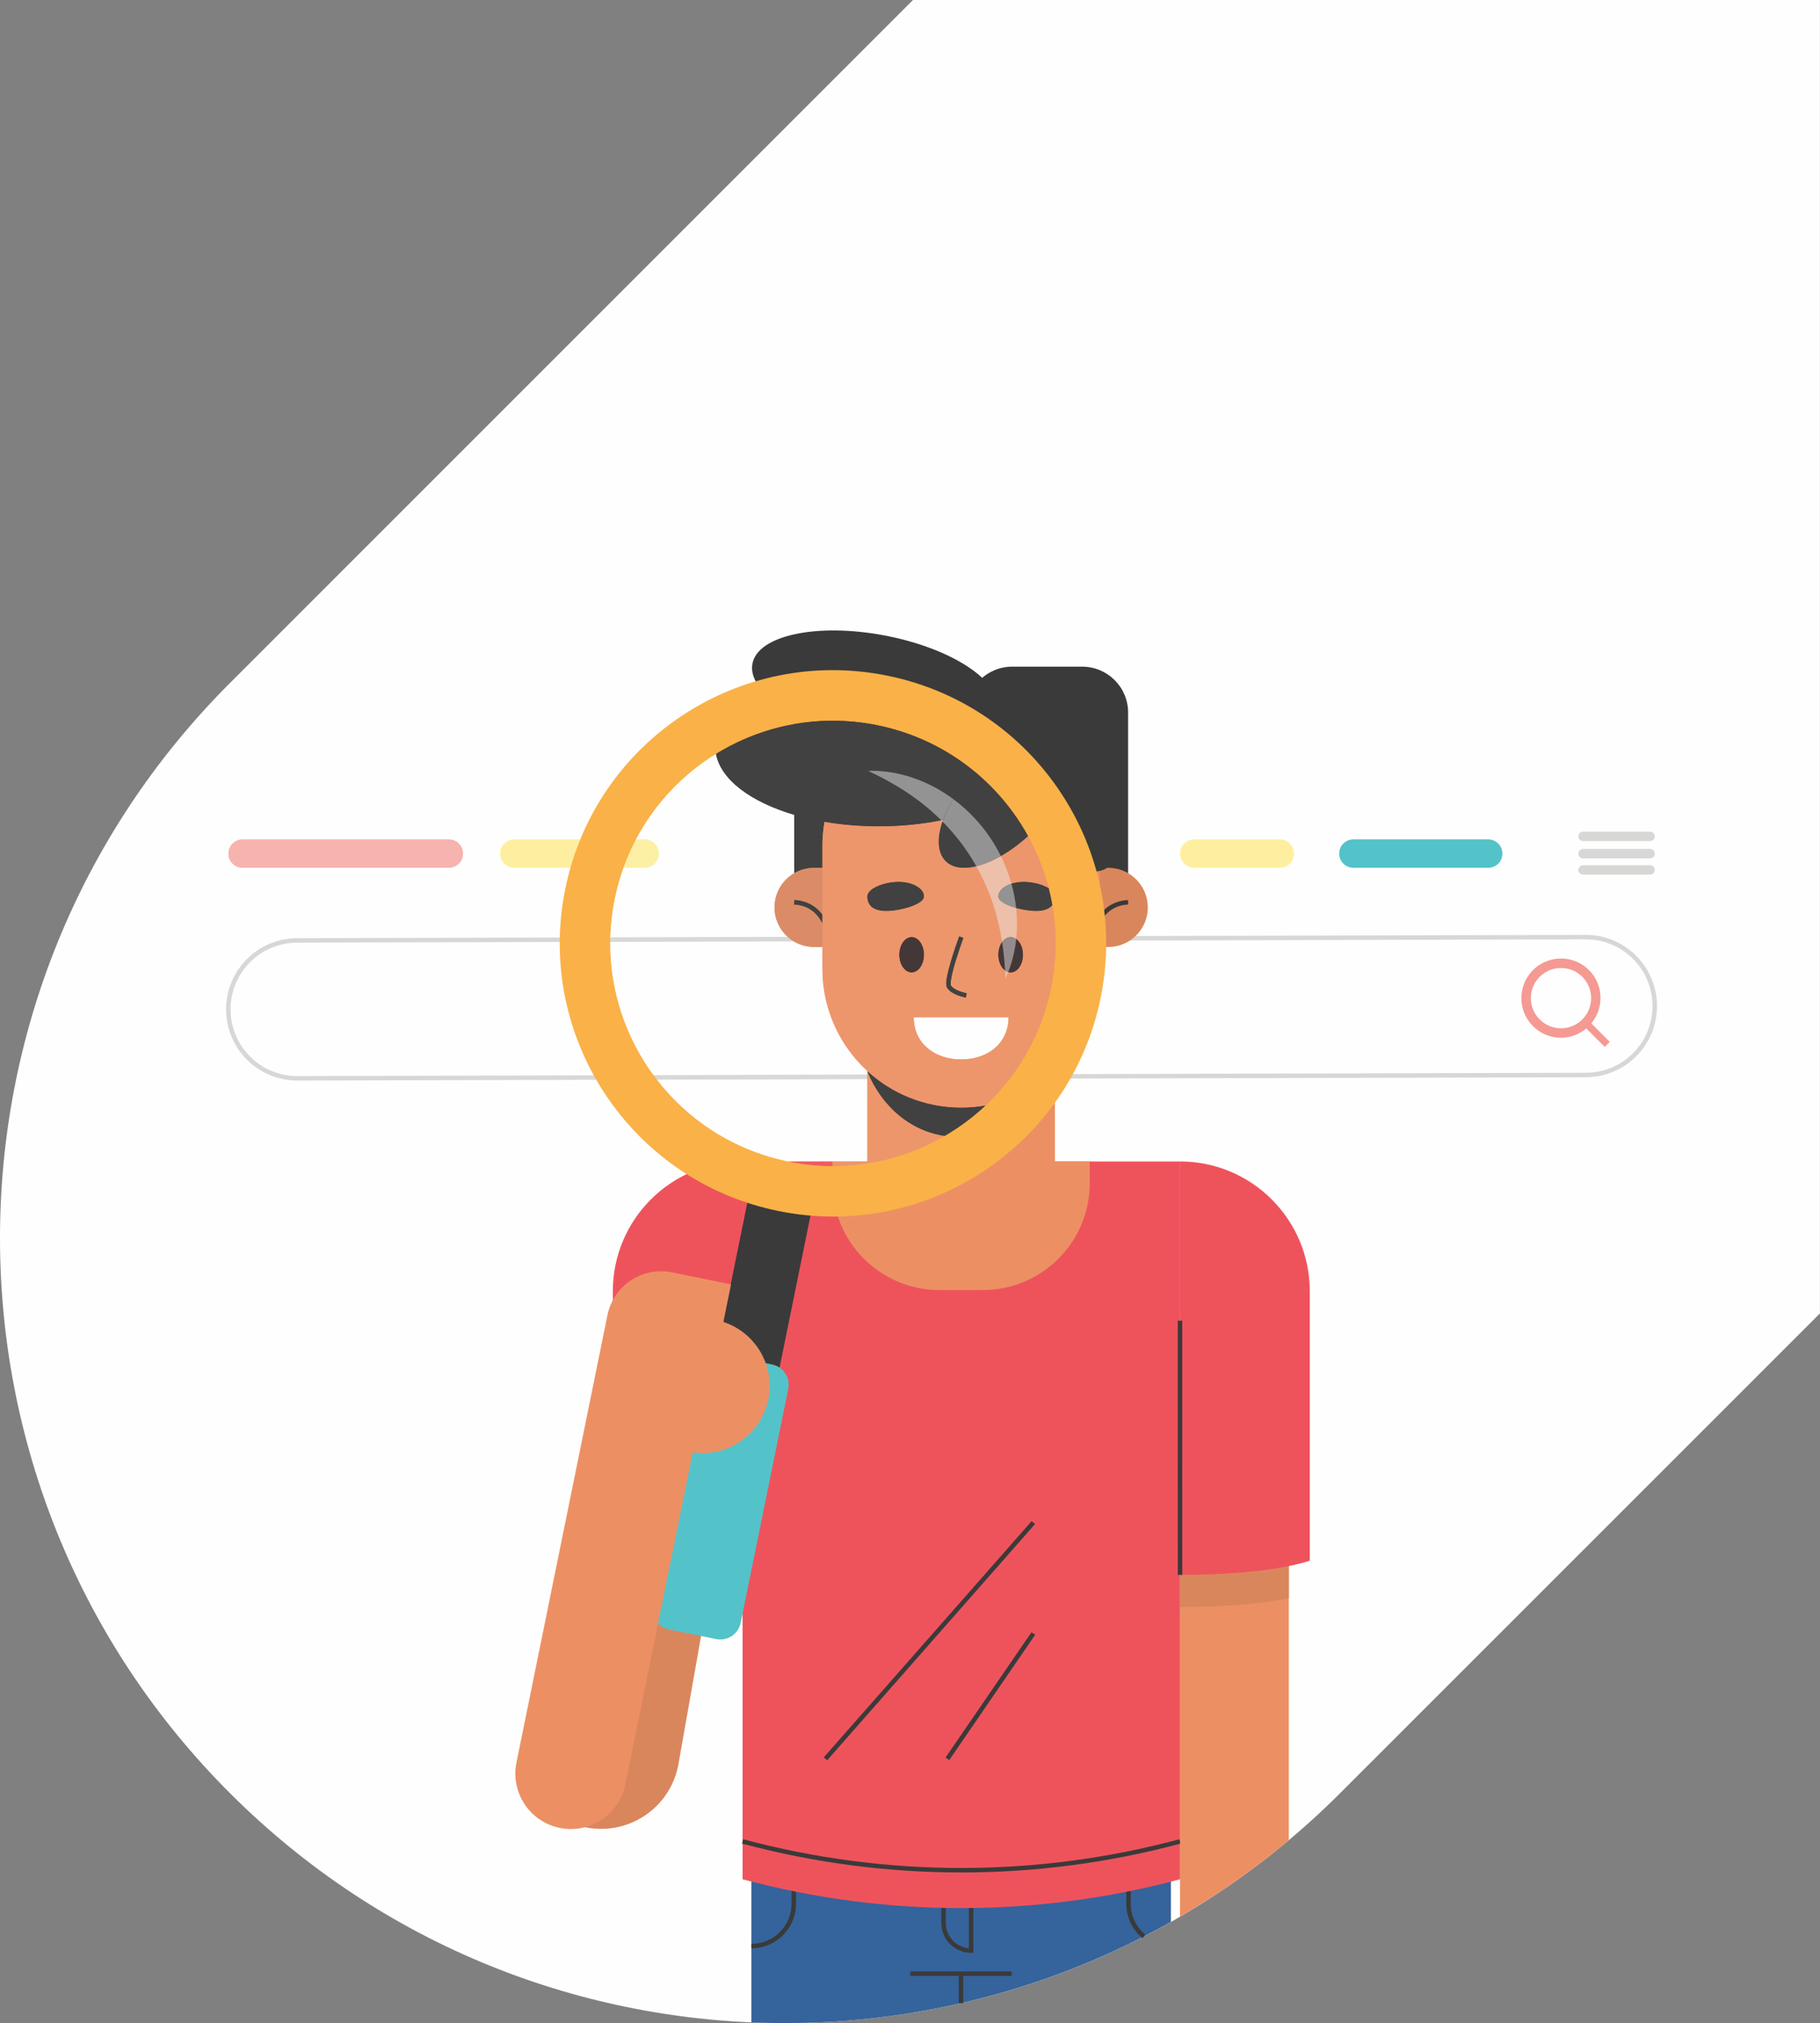<?xml version="1.0" encoding="UTF-8" standalone="no"?><!-- Generator: Gravit.io --><svg xmlns="http://www.w3.org/2000/svg" xmlns:xlink="http://www.w3.org/1999/xlink" style="isolation:isolate" viewBox="0 0 407.1 452.6" width="407.1pt" height="452.6pt"><rect x="0" y="0" width="407.1" height="452.6" fill="#808080" stroke="none"/><defs><clipPath id="_clipPath_CD3r99pkDbDTyxtXAE2d9AOnfskE0QKf"><rect width="407.1" height="452.6"/></clipPath></defs><g clip-path="url(#_clipPath_CD3r99pkDbDTyxtXAE2d9AOnfskE0QKf)"><g><path d=" M 407.085 0 L 407.085 293.8 L 299.765 401.12 C 231.195 469.7 120.015 469.7 51.435 401.12 C -17.145 332.54 -17.145 221.36 51.435 152.79 L 204.215 0 L 407.085 0 Z " fill="rgb(254,254,254)"/><path d=" M 100.406 194.121 L 54.25 194.121 C 52.495 194.121 51.071 192.698 51.071 190.943 C 51.071 189.187 52.495 187.764 54.25 187.764 L 100.406 187.764 C 102.162 187.764 103.585 189.187 103.585 190.943 C 103.585 192.698 102.162 194.121 100.406 194.121 Z " fill="rgb(247,179,174)"/><path d=" M 286.283 194.121 L 267.127 194.121 C 265.371 194.121 263.948 192.698 263.948 190.943 C 263.948 189.187 265.371 187.764 267.127 187.764 L 286.283 187.764 C 288.038 187.764 289.462 189.187 289.462 190.943 C 289.462 192.698 288.038 194.121 286.283 194.121 Z " fill="rgb(254,239,160)"/><path d=" M 332.882 194.121 L 302.726 194.121 C 300.97 194.121 299.547 192.698 299.547 190.943 C 299.547 189.187 300.97 187.764 302.726 187.764 L 332.882 187.764 C 334.637 187.764 336.061 189.187 336.061 190.943 C 336.061 192.698 334.637 194.121 332.882 194.121 Z " fill="rgb(83,195,201)"/><path d=" M 354.717 240.472 L 354.715 239.972 L 66.493 240.711 C 62.372 240.711 58.644 239.041 55.942 236.34 C 53.241 233.638 51.572 229.91 51.571 225.788 C 51.572 221.666 53.241 217.938 55.942 215.236 C 58.644 212.535 62.372 210.865 66.494 210.865 L 354.718 210.126 C 358.839 210.127 362.567 211.796 365.269 214.497 C 367.97 217.199 369.639 220.927 369.64 225.049 C 369.639 229.171 367.97 232.899 365.269 235.601 C 362.567 238.302 358.839 239.971 354.717 239.972 L 354.717 240.472 L 354.717 240.972 C 363.511 240.971 370.639 233.843 370.64 225.049 C 370.639 216.255 363.511 209.127 354.717 209.126 L 66.493 209.865 C 57.7 209.866 50.572 216.994 50.571 225.788 C 50.572 234.582 57.7 241.711 66.494 241.711 L 354.718 240.972 L 354.717 240.472 Z " fill="rgb(215,215,214)"/><path d=" M 344.398 228.045 C 341.768 225.416 341.768 221.136 344.398 218.507 C 345.713 217.193 347.439 216.536 349.167 216.536 C 350.894 216.536 352.62 217.193 353.936 218.507 C 356.565 221.136 356.565 225.416 353.936 228.045 C 352.661 229.319 350.968 230.02 349.166 230.02 C 347.365 230.02 345.671 229.319 344.398 228.045 Z  M 360.082 233.063 L 355.942 228.921 C 358.839 225.442 358.696 220.271 355.435 217.009 C 351.977 213.551 346.355 213.554 342.898 217.009 C 339.443 220.465 339.443 226.087 342.898 229.543 C 344.573 231.218 346.799 232.14 349.166 232.14 C 351.263 232.14 353.225 231.381 354.814 230.053 L 358.951 234.192 L 360.082 233.063 Z " fill="rgb(245,153,147)"/><path d=" M 261.911 416.38 L 261.911 429.91 C 232.961 446.27 200.361 453.77 168.071 452.4 L 168.071 416.38 L 261.911 416.38 Z " fill="rgb(53,99,156)"/><path d=" M 214.458 441.5 L 214.458 448.093 L 215.458 448.093 L 215.458 441.5" fill="rgb(58,58,58)"/><path d=" M 203.624 442 L 226.291 442 L 226.291 441 L 203.624 441" fill="rgb(58,58,58)"/><path d=" M 210.552 416.38 L 210.552 430.162 C 210.552 433.847 213.538 436.833 217.223 436.833 L 217.723 436.833 L 217.723 416.38 L 216.723 416.38 L 216.723 436.333 L 217.223 436.333 L 217.223 435.833 C 215.655 435.833 214.24 435.199 213.213 434.172 C 212.186 433.144 211.552 431.73 211.552 430.162 L 211.552 416.38 L 210.552 416.38 Z " fill="rgb(58,58,58)"/><path d=" M 177.052 416.38 L 177.052 425.854 C 177.051 428.335 176.047 430.576 174.421 432.203 C 172.794 433.829 170.552 434.833 168.071 434.833 L 168.071 435.833 C 173.583 435.833 178.051 431.365 178.052 425.854 L 178.052 416.38 L 177.052 416.38 Z " fill="rgb(58,58,58)"/><path d=" M 251.932 416.38 L 251.932 425.854 C 251.931 428.95 253.343 431.72 255.557 433.549 L 256.195 432.779 C 254.2 431.129 252.932 428.642 252.932 425.854 L 252.932 416.38 L 251.932 416.38 Z " fill="rgb(58,58,58)"/><path d=" M 144.193 194.121 L 115.037 194.121 C 113.281 194.121 111.858 192.698 111.858 190.943 C 111.858 189.187 113.281 187.764 115.037 187.764 L 144.193 187.764 C 145.948 187.764 147.372 189.187 147.372 190.943 C 147.372 192.698 145.948 194.121 144.193 194.121 Z " fill="rgb(254,239,160)"/><path d=" M 263.948 420.38 C 231.899 428.975 198.152 428.975 166.104 420.38 L 166.104 259.812 L 263.948 259.812 L 263.948 420.38 Z " fill="rgb(238,83,92)"/><path d=" M 263.819 411.428 C 247.837 415.715 231.431 417.858 215.026 417.858 C 198.621 417.858 182.215 415.715 166.234 411.428 L 165.975 412.394 C 182.041 416.703 198.534 418.858 215.026 418.858 C 231.518 418.858 248.011 416.703 264.078 412.394 L 263.819 411.428 Z " fill="rgb(58,58,58)"/><path d=" M 185.019 393.769 L 231.513 340.93 L 230.762 340.269 L 184.268 393.108" fill="rgb(58,58,58)"/><path d=" M 212.325 393.721 L 231.55 365.684 L 230.725 365.119 L 211.5 393.156" fill="rgb(58,58,58)"/><path d=" M 219.818 288.58 L 210.165 288.58 C 196.941 288.58 186.223 277.86 186.223 264.638 L 186.223 259.812 L 243.76 259.812 L 243.76 264.638 C 243.76 277.86 233.041 288.58 219.818 288.58 Z " fill="rgb(236,144,100)"/><path d=" M 199.188 208.116 L 177.648 208.116 L 177.648 174.119 L 199.188 174.119 L 199.188 208.116 Z " fill="rgb(58,58,58)"/><path d=" M 252.335 208.116 L 216.136 208.116 L 216.136 159.396 C 216.136 153.727 220.732 149.13 226.403 149.13 L 242.067 149.13 C 247.738 149.13 252.335 153.727 252.335 159.396 L 252.335 208.116 Z " fill="rgb(58,58,58)"/><path d=" M 214.991 282.1 C 203.403 282.1 194.01 272.706 194.01 261.117 L 194.01 234.517 C 194.01 222.929 203.403 213.535 214.991 213.535 C 226.579 213.535 235.974 222.929 235.974 234.517 L 235.974 261.117 C 235.974 272.706 226.579 282.1 214.991 282.1 Z " fill="rgb(236,144,100)"/><path d=" M 194.01 239.59 C 194.01 239.59 199.043 254.385 214.991 254.385 L 214.991 254.21 L 215.061 254.385 C 231.01 254.385 236.043 239.59 236.043 239.59 L 194.01 239.59 Z " fill="rgb(58,58,58)"/><path d=" M 185.804 211.84 L 182.096 211.84 C 177.202 211.84 173.236 207.874 173.236 202.98 C 173.236 198.088 177.202 194.121 182.096 194.121 L 185.804 194.121 C 190.696 194.121 194.663 198.088 194.663 202.98 C 194.663 207.874 190.696 211.84 185.804 211.84 Z " fill="rgb(218,134,93)"/><path d=" M 247.888 211.84 L 244.179 211.84 C 239.286 211.84 235.319 207.874 235.319 202.98 C 235.319 198.088 239.286 194.121 244.179 194.121 L 247.888 194.121 C 252.78 194.121 256.747 198.088 256.747 202.98 C 256.747 207.873 252.78 211.84 247.888 211.84 Z " fill="rgb(218,134,93)"/><path d=" M 223.011 158.806 C 221.812 165.153 208.592 167.984 193.484 165.128 C 178.378 162.273 167.103 154.813 168.303 148.466 C 169.502 142.119 182.722 139.288 197.829 142.142 C 212.937 144.998 224.211 152.458 223.011 158.806 Z " fill="rgb(58,58,58)"/><path d=" M 245.417 208.271 L 245.427 208.22 C 245.489 207.932 245.846 206.508 246.872 205.152 C 247.905 203.795 249.558 202.495 252.363 202.329 L 252.307 201.331 C 248.988 201.513 246.97 203.222 245.853 204.856 C 244.727 206.491 244.442 208.049 244.433 208.09 L 245.417 208.271 Z " fill="rgb(58,58,58)"/><path d=" M 185.549 208.09 C 185.54 208.049 185.255 206.491 184.13 204.856 C 183.013 203.222 180.995 201.513 177.677 201.331 L 177.62 202.329 C 180.61 202.506 182.296 203.973 183.307 205.424 C 183.807 206.149 184.125 206.87 184.316 207.406 C 184.411 207.674 184.475 207.895 184.514 208.047 L 184.555 208.22 L 184.566 208.271 L 185.549 208.09 Z " fill="rgb(58,58,58)"/><path d=" M 214.991 247.757 C 197.848 247.757 183.95 233.86 183.95 216.716 L 183.95 189.245 C 183.95 172.102 197.848 158.204 214.991 158.204 C 232.136 158.204 246.033 172.102 246.033 189.245 L 246.033 216.716 C 246.033 233.86 232.136 247.757 214.991 247.757 Z " fill="rgb(236,144,100)"/><path d=" M 214.557 209.453 C 214.556 209.458 213.834 211.413 213.111 213.699 C 212.749 214.843 212.386 216.069 212.112 217.182 C 211.839 218.298 211.651 219.285 211.648 220.02 C 211.653 220.354 211.676 220.641 211.832 220.927 C 212.095 221.384 212.5 221.725 212.941 222.006 C 214.263 222.835 216.012 223.162 216.04 223.172 L 216.232 222.191 L 216.112 222.165 C 215.83 222.103 215.093 221.92 214.365 221.615 C 213.634 221.317 212.933 220.865 212.7 220.431 C 212.693 220.431 212.644 220.269 212.648 220.02 C 212.646 219.457 212.817 218.497 213.083 217.421 C 213.482 215.801 214.086 213.89 214.59 212.39 C 214.842 211.639 215.068 210.991 215.232 210.531 C 215.395 210.07 215.495 209.8 215.495 209.799 L 214.557 209.453 Z " fill="rgb(58,58,58)"/><path d=" M 233.091 167.018 C 233.091 176.862 216.728 184.841 196.543 184.841 C 176.358 184.841 159.996 176.862 159.996 167.018 C 159.996 157.174 176.358 149.194 196.543 149.194 C 216.728 149.194 233.091 157.174 233.091 167.018 Z " fill="rgb(58,58,58)"/><path d=" M 238.657 164.565 C 242.396 168.165 239.366 177.377 231.891 185.14 C 224.415 192.904 215.324 196.28 211.586 192.68 C 207.849 189.081 210.878 179.869 218.354 172.105 C 225.829 164.342 234.919 160.966 238.657 164.565 Z " fill="rgb(58,58,58)"/><path d=" M 206.671 200.521 C 206.671 202.316 201.369 203.771 198.229 203.771 C 195.091 203.771 194.01 202.316 194.01 200.521 C 194.01 198.726 197.847 197.271 200.986 197.271 C 204.126 197.271 206.671 198.726 206.671 200.521 Z " fill="rgb(58,58,58)"/><path d=" M 206.671 213.575 C 206.671 215.755 205.438 217.522 203.917 217.522 C 202.395 217.522 201.163 215.755 201.163 213.575 C 201.163 211.394 202.395 209.626 203.917 209.626 C 205.438 209.626 206.671 211.394 206.671 213.575 Z " fill="rgb(61,49,49)"/><path d=" M 228.82 213.575 C 228.82 215.755 227.587 217.522 226.065 217.522 C 224.545 217.522 223.313 215.755 223.313 213.575 C 223.313 211.394 224.545 209.626 226.065 209.626 C 227.587 209.626 228.82 211.394 228.82 213.575 Z " fill="rgb(61,49,49)"/><path d=" M 223.313 200.521 C 223.313 202.316 228.613 203.771 231.753 203.771 C 234.893 203.771 235.974 202.316 235.974 200.521 C 235.974 198.726 232.137 197.271 228.997 197.271 C 225.858 197.271 223.313 198.726 223.313 200.521 Z " fill="rgb(58,58,58)"/><path d=" M 204.432 227.597 C 204.432 233.429 209.159 236.955 214.991 236.955 C 220.823 236.955 225.552 233.429 225.552 227.597 L 204.432 227.597 Z " fill="rgb(254,254,254)"/><path d=" M 248.293 175.211 C 251.985 184.012 251.335 192.675 246.841 194.561 C 242.347 196.445 235.711 190.839 232.02 182.038 C 228.327 173.236 228.978 164.574 233.472 162.688 C 237.966 160.803 244.602 166.41 248.293 175.211 Z " fill="rgb(58,58,58)"/><path d=" M 166.105 313.319 L 151.766 394.583 C 150.079 404.143 140.963 410.523 131.404 408.837 L 124.738 407.661 L 142.13 309.089 L 166.105 313.319 Z " fill="rgb(218,134,93)"/><path d=" M 288.285 342.55 L 288.285 411.64 C 280.565 418.12 272.425 423.82 263.945 428.76 L 263.945 342.55 L 288.285 342.55 Z " fill="rgb(236,144,100)"/><path d=" M 288.287 342.552 L 288.287 357.523 C 283.829 358.438 275.995 359.507 263.942 359.507 L 263.942 342.552 L 288.287 342.552 Z " fill="rgb(218,134,93)"/><path d=" M 263.948 352.293 L 263.948 259.812 C 279.979 259.812 292.974 272.807 292.974 288.836 L 292.974 349.096 C 292.974 349.096 284.75 352.293 263.948 352.293 Z " fill="rgb(238,83,92)"/><path d=" M 166.105 352.293 L 166.105 259.812 C 150.074 259.812 137.079 272.807 137.079 288.836 L 137.079 349.096 C 137.079 349.096 145.303 352.293 166.105 352.293 Z " fill="rgb(238,83,92)"/><path d=" M 173.567 309.892 L 159.438 307.018 L 168.457 262.665 L 182.587 265.539 L 173.567 309.892 Z " fill="rgb(58,58,58)"/><path d=" M 160.201 366.644 L 149.575 364.483 C 147.062 363.972 145.439 361.52 145.949 359.006 L 156.59 306.683 C 157.102 304.169 159.554 302.546 162.067 303.057 L 172.693 305.218 C 175.207 305.729 176.831 308.181 176.319 310.694 L 165.679 363.019 C 165.167 365.532 162.715 367.155 160.201 366.644 Z " fill="rgb(83,195,201)"/><path d=" M 176.395 259.812 C 149.45 254.332 132.05 228.046 137.529 201.102 C 143.009 174.157 169.294 156.756 196.238 162.236 C 223.184 167.716 240.584 194.001 235.104 220.945 C 229.625 247.89 203.34 265.291 176.395 259.812 Z  M 198.494 151.145 C 165.424 144.419 133.163 165.776 126.438 198.846 C 119.712 231.916 141.069 264.178 174.14 270.902 C 207.21 277.628 239.471 256.271 246.195 223.201 C 252.921 190.131 231.564 157.87 198.494 151.145 Z " fill="rgb(250,177,72)"/><clipPath id="_clipPath_ii1nV7xWmD1n1AJgnZIy6zD4UmjLLBjT"><path d=" M 194.01 259.812 L 176.395 259.812 C 164.222 257.336 153.998 250.616 146.951 241.505 L 194.01 241.384 L 194.01 259.812 Z  M 146.198 240.506 C 140.044 232.127 136.517 221.856 136.521 211.058 C 136.521 210.934 136.521 210.81 136.522 210.686 L 177.54 210.581 C 178.871 211.38 180.43 211.84 182.096 211.84 L 183.95 211.84 L 183.95 216.716 C 183.95 225.77 187.826 233.919 194.01 239.593 L 194.01 240.384 L 146.198 240.506 Z  M 136.54 209.686 C 136.62 206.849 136.944 203.978 137.529 201.102 C 138.019 198.696 138.674 196.365 139.481 194.121 L 144.193 194.121 C 145.948 194.121 147.372 192.698 147.372 190.943 C 147.372 189.187 145.948 187.764 144.193 187.764 L 142.283 187.764 C 146.478 179.814 152.705 173.27 160.151 168.668 C 161.238 174.445 167.978 179.424 177.648 182.278 L 177.648 195.316 C 175.01 196.851 173.236 199.709 173.236 202.98 C 173.236 205.604 174.377 207.962 176.189 209.584 L 136.54 209.686 Z " fill-rule="evenodd" fill="rgb(255,255,255)"/></clipPath><g clip-path="url(#_clipPath_ii1nV7xWmD1n1AJgnZIy6zD4UmjLLBjT)"><path d=" M 136.517 168.668 L 194.01 168.668 L 194.01 259.812 L 136.517 259.812 L 136.517 168.668 Z " fill="rgb(254,254,254)"/></g><path d=" M 146.951 241.505 C 146.697 241.176 146.444 240.841 146.198 240.506 L 194.01 240.384 L 194.01 241.384 L 146.951 241.505 Z  M 136.522 210.686 C 136.525 210.352 136.531 210.02 136.54 209.686 L 176.189 209.584 C 176.606 209.957 177.058 210.291 177.54 210.581 L 136.522 210.686 Z " fill="rgb(216,216,215)"/><path d=" M 144.193 194.121 L 139.481 194.121 C 140.273 191.917 141.212 189.794 142.283 187.764 L 144.193 187.764 C 145.948 187.764 147.372 189.187 147.372 190.943 C 147.372 192.698 145.948 194.121 144.193 194.121 Z " fill="rgb(252,240,164)"/><path d=" M 186.223 260.82 C 182.98 260.81 179.694 260.482 176.395 259.812 L 176.395 259.812 L 194.01 259.812 L 186.223 259.812 L 186.223 260.82 Z " fill="rgb(239,91,98)"/><path d=" M 186.368 260.82 C 186.32 260.82 186.271 260.82 186.223 260.82 L 186.223 259.812 L 194.01 259.812 L 194.01 260.226 C 191.505 260.618 188.952 260.82 186.368 260.82 Z " fill="rgb(237,150,107)"/><path d=" M 177.648 195.316 L 177.648 182.278 C 179.774 182.905 182.04 183.429 184.42 183.837 C 184.111 185.594 183.95 187.4 183.95 189.245 L 183.95 194.121 L 182.096 194.121 C 180.475 194.121 178.955 194.556 177.648 195.316 Z " fill="rgb(65,65,65)"/><path d=" M 194.01 260.226 L 194.01 259.812 L 194.01 241.384 L 194.01 240.384 L 194.01 239.593 L 194.011 239.594 C 194.095 239.838 198.379 252.074 211.277 254.101 C 206 257.162 200.151 259.264 194.01 260.226 Z " fill="rgb(237,150,107)"/><path d=" M 211.277 254.101 C 198.379 252.074 194.095 239.838 194.011 239.594 C 199.536 244.664 206.902 247.757 214.991 247.757 C 216.851 247.757 218.672 247.594 220.442 247.28 C 217.655 249.899 214.577 252.187 211.277 254.101 Z " fill="rgb(65,65,65)"/><path d=" M 183.95 211.84 L 182.096 211.84 C 180.43 211.84 178.871 211.38 177.54 210.581 C 177.058 210.291 176.606 209.957 176.189 209.584 C 174.377 207.962 173.236 205.604 173.236 202.98 C 173.236 199.709 175.01 196.851 177.648 195.316 C 178.955 194.556 180.475 194.121 182.096 194.121 L 183.95 194.121 L 183.95 204.603 C 182.802 203.05 180.824 201.504 177.677 201.331 L 177.62 202.329 C 180.61 202.506 182.296 203.973 183.307 205.424 C 183.568 205.803 183.78 206.181 183.95 206.532 L 183.95 211.84 Z " fill="rgb(219,140,102)"/><path d=" M 183.95 206.532 C 183.78 206.181 183.568 205.803 183.307 205.424 C 182.296 203.973 180.61 202.506 177.62 202.329 L 177.677 201.331 C 180.824 201.504 182.802 203.05 183.95 204.603 L 183.95 206.532 Z " fill="rgb(65,65,65)"/><path d=" M 214.991 247.757 C 206.902 247.757 199.536 244.664 194.011 239.594 L 194.01 239.593 C 187.826 233.919 183.95 225.77 183.95 216.716 L 183.95 211.84 L 183.95 206.532 L 183.95 204.603 L 183.95 194.121 L 183.95 189.245 C 183.95 187.4 184.111 185.594 184.42 183.837 C 188.213 184.487 192.294 184.841 196.543 184.841 C 201.498 184.841 206.223 184.36 210.532 183.489 C 210.629 183.586 210.726 183.683 210.823 183.781 C 209.535 187.578 209.688 190.853 211.586 192.68 C 212.602 193.658 214.012 194.121 215.679 194.121 C 216.52 194.121 217.425 194.003 218.378 193.774 C 220.175 196.965 221.612 200.373 222.653 203.958 C 223.301 206.157 223.79 208.415 224.149 210.74 C 223.633 211.458 223.313 212.463 223.313 213.575 C 223.313 215.11 223.923 216.44 224.815 217.093 C 224.851 217.681 224.881 218.274 224.905 218.872 C 225.124 218.403 225.329 217.927 225.52 217.445 C 225.696 217.496 225.879 217.522 226.065 217.522 C 227.587 217.522 228.82 215.755 228.82 213.575 C 228.82 212.035 228.206 210.702 227.309 210.05 C 227.553 207.76 227.542 205.423 227.29 203.107 C 228.796 203.524 230.458 203.771 231.753 203.771 C 233.619 203.771 234.758 203.257 235.375 202.463 C 235.862 205.25 236.114 208.1 236.113 210.989 C 236.112 214.272 235.784 217.604 235.104 220.945 C 232.972 231.431 227.688 240.471 220.442 247.28 C 218.672 247.594 216.851 247.757 214.991 247.757 Z  M 204.432 227.597 C 204.432 233.429 209.159 236.955 214.991 236.955 C 220.823 236.955 225.552 233.429 225.552 227.597 L 204.432 227.597 Z  M 214.557 209.453 C 214.556 209.458 213.834 211.413 213.111 213.699 C 212.749 214.843 212.386 216.069 212.112 217.182 C 211.839 218.298 211.651 219.285 211.648 220.02 C 211.653 220.354 211.676 220.641 211.832 220.927 C 212.095 221.384 212.5 221.725 212.941 222.006 C 214.263 222.835 216.012 223.162 216.04 223.172 L 216.232 222.191 L 216.112 222.165 C 215.83 222.103 215.093 221.92 214.365 221.615 C 213.634 221.317 212.933 220.865 212.7 220.431 C 212.693 220.431 212.644 220.269 212.648 220.02 C 212.646 219.457 212.817 218.497 213.083 217.421 C 213.482 215.801 214.086 213.89 214.59 212.39 C 214.842 211.639 215.068 210.991 215.232 210.531 C 215.395 210.07 215.495 209.8 215.495 209.799 L 214.557 209.453 Z  M 203.917 209.626 C 202.395 209.626 201.163 211.394 201.163 213.575 C 201.163 215.755 202.395 217.522 203.917 217.522 C 205.438 217.522 206.671 215.755 206.671 213.575 C 206.671 211.394 205.438 209.626 203.917 209.626 Z  M 200.986 197.271 C 197.847 197.271 194.01 198.726 194.01 200.521 C 194.01 202.316 195.091 203.771 198.229 203.771 C 201.369 203.771 206.671 202.316 206.671 200.521 C 206.671 198.726 204.126 197.271 200.986 197.271 Z  M 234.561 198.684 C 233.159 197.831 230.944 197.271 228.997 197.271 C 227.997 197.271 227.057 197.419 226.241 197.678 C 225.65 195.554 224.857 193.48 223.876 191.495 C 225.886 190.346 227.949 188.845 229.943 187.033 C 231.954 190.687 233.514 194.602 234.561 198.684 Z " fill="rgb(237,150,107)"/><path d=" M 216.04 223.172 C 216.012 223.162 214.263 222.835 212.941 222.006 C 212.5 221.725 212.095 221.384 211.832 220.927 C 211.676 220.641 211.653 220.354 211.648 220.02 C 211.651 219.285 211.839 218.298 212.112 217.182 C 212.386 216.069 212.749 214.843 213.111 213.699 C 213.834 211.413 214.556 209.458 214.557 209.453 L 215.495 209.799 C 215.495 209.8 215.395 210.07 215.232 210.531 C 215.068 210.991 214.842 211.639 214.59 212.39 C 214.086 213.89 213.482 215.801 213.083 217.421 C 212.817 218.497 212.646 219.457 212.648 220.02 C 212.644 220.269 212.693 220.431 212.7 220.431 C 212.933 220.865 213.634 221.317 214.365 221.615 C 215.093 221.92 215.83 222.103 216.112 222.165 L 216.232 222.191 L 216.04 223.172 Z " fill="rgb(65,65,65)"/><path d=" M 196.543 184.841 C 192.294 184.841 188.213 184.487 184.42 183.837 C 182.04 183.429 179.774 182.905 177.648 182.278 C 167.978 179.424 161.238 174.445 160.151 168.668 C 167.853 163.908 176.861 161.227 186.265 161.227 C 189.554 161.227 192.89 161.555 196.238 162.236 C 204.493 163.915 211.852 167.546 217.931 172.551 C 216.047 174.567 214.462 176.67 213.215 178.739 C 212.073 177.895 210.881 177.122 209.648 176.429 C 205.136 173.9 200.068 172.42 195.045 172.42 C 194.751 172.42 194.457 172.425 194.164 172.435 C 198.957 174.693 203.252 177.23 207.018 180.326 C 208.247 181.329 209.419 182.384 210.532 183.489 C 206.223 184.36 201.498 184.841 196.543 184.841 Z " fill="rgb(65,65,65)"/><path d=" M 215.679 194.121 C 214.012 194.121 212.602 193.658 211.586 192.68 C 209.688 190.853 209.535 187.578 210.823 183.781 C 213.004 185.984 214.952 188.38 216.651 190.942 C 217.259 191.866 217.835 192.81 218.378 193.774 C 217.425 194.003 216.52 194.121 215.679 194.121 Z  M 223.876 191.495 C 223.218 190.163 222.475 188.871 221.653 187.631 C 219.38 184.201 216.502 181.171 213.215 178.739 C 214.462 176.67 216.047 174.567 217.931 172.551 C 222.835 176.587 226.905 181.514 229.943 187.033 C 227.949 188.845 225.886 190.346 223.876 191.495 Z " fill="rgb(65,65,65)"/><path d=" M 198.229 203.771 C 195.091 203.771 194.01 202.316 194.01 200.521 C 194.01 198.726 197.847 197.271 200.986 197.271 C 204.126 197.271 206.671 198.726 206.671 200.521 C 206.671 202.316 201.369 203.771 198.229 203.771 Z " fill="rgb(65,65,65)"/><path d=" M 203.917 217.522 C 202.395 217.522 201.163 215.755 201.163 213.575 C 201.163 211.394 202.395 209.626 203.917 209.626 C 205.438 209.626 206.671 211.394 206.671 213.575 C 206.671 215.755 205.438 217.522 203.917 217.522 Z " fill="rgb(68,55,55)"/><path d=" M 226.065 217.522 C 225.879 217.522 225.696 217.496 225.52 217.445 C 226.447 215.098 227.037 212.603 227.309 210.05 C 228.206 210.702 228.82 212.035 228.82 213.575 C 228.82 215.755 227.587 217.522 226.065 217.522 Z  M 224.815 217.093 C 223.923 216.44 223.313 215.11 223.313 213.575 C 223.313 212.463 223.633 211.458 224.149 210.74 C 224.467 212.802 224.683 214.918 224.815 217.093 Z " fill="rgb(68,55,55)"/><path d=" M 231.753 203.771 C 230.458 203.771 228.796 203.524 227.29 203.107 C 227.288 203.09 227.286 203.073 227.284 203.056 C 227.083 201.245 226.732 199.444 226.241 197.678 C 227.057 197.419 227.997 197.271 228.997 197.271 C 230.944 197.271 233.159 197.831 234.561 198.684 C 234.881 199.928 235.153 201.189 235.375 202.463 C 234.758 203.257 233.619 203.771 231.753 203.771 Z " fill="rgb(65,65,65)"/><path d=" M 214.991 236.955 C 209.159 236.955 204.432 233.429 204.432 227.597 L 225.552 227.597 C 225.552 233.429 220.823 236.955 214.991 236.955 Z " fill="rgb(254,254,254)"/><path d=" M 224.905 218.872 C 224.881 218.274 224.851 217.681 224.815 217.093 C 225.035 217.254 225.271 217.373 225.52 217.445 C 225.329 217.927 225.124 218.403 224.905 218.872 Z  M 224.149 210.74 C 223.79 208.415 223.301 206.157 222.653 203.958 C 221.612 200.373 220.175 196.965 218.378 193.774 C 220.093 193.362 221.961 192.589 223.876 191.495 C 224.857 193.48 225.65 195.554 226.241 197.678 C 224.494 198.233 223.313 199.298 223.313 200.521 C 223.313 201.576 225.143 202.514 227.29 203.107 C 227.542 205.423 227.553 207.76 227.309 210.05 C 226.935 209.779 226.513 209.626 226.065 209.626 C 225.32 209.626 224.645 210.051 224.149 210.74 Z  M 210.823 183.781 C 210.726 183.683 210.629 183.586 210.532 183.489 C 210.673 183.461 210.815 183.431 210.956 183.402 C 210.91 183.529 210.865 183.655 210.823 183.781 Z " fill="rgb(236,192,171)"/><path d=" M 210.532 183.489 C 209.419 182.384 208.247 181.329 207.018 180.326 C 203.252 177.23 198.957 174.693 194.164 172.435 C 194.457 172.425 194.751 172.42 195.045 172.42 C 200.068 172.42 205.136 173.9 209.648 176.429 C 210.881 177.122 212.073 177.895 213.215 178.739 C 212.255 180.332 211.496 181.904 210.956 183.402 C 210.815 183.431 210.673 183.461 210.532 183.489 Z " fill="rgb(148,147,147)"/><path d=" M 218.378 193.774 C 217.835 192.81 217.259 191.866 216.651 190.942 C 214.952 188.38 213.004 185.984 210.823 183.781 C 210.865 183.655 210.91 183.529 210.956 183.402 C 211.496 181.904 212.255 180.332 213.215 178.739 C 216.502 181.171 219.38 184.201 221.653 187.631 C 222.475 188.871 223.218 190.163 223.876 191.495 C 221.961 192.589 220.093 193.362 218.378 193.774 Z " fill="rgb(148,147,147)"/><path d=" M 225.52 217.445 C 225.271 217.373 225.035 217.254 224.815 217.093 C 224.683 214.918 224.467 212.802 224.149 210.74 C 224.645 210.051 225.32 209.626 226.065 209.626 C 226.513 209.626 226.935 209.779 227.309 210.05 C 227.037 212.603 226.447 215.098 225.52 217.445 Z " fill="rgb(149,139,140)"/><path d=" M 227.29 203.107 C 225.143 202.514 223.313 201.576 223.313 200.521 C 223.313 199.298 224.494 198.233 226.241 197.678 C 226.732 199.444 227.083 201.245 227.284 203.056 C 227.286 203.073 227.288 203.09 227.29 203.107 Z " fill="rgb(148,147,147)"/><path d=" M 186.368 260.82 C 183.079 260.82 179.743 260.492 176.395 259.812 C 152.792 255.012 136.513 234.246 136.521 211.058 C 136.517 221.856 140.044 232.127 146.198 240.506 C 146.444 240.841 146.697 241.176 146.951 241.505 C 153.998 250.616 164.222 257.336 176.395 259.812 L 176.395 259.812 C 179.694 260.482 182.98 260.81 186.223 260.82 C 186.271 260.82 186.32 260.82 186.368 260.82 C 188.952 260.82 191.505 260.618 194.01 260.226 C 200.151 259.264 206 257.162 211.277 254.101 C 214.577 252.187 217.655 249.899 220.442 247.28 C 227.688 240.471 232.972 231.431 235.104 220.945 C 235.784 217.604 236.112 214.272 236.113 210.989 C 236.112 214.272 235.784 217.604 235.104 220.945 C 230.306 244.542 209.549 260.82 186.368 260.82 Z " fill="rgb(251,181,80)"/><path d=" M 125.216 408.896 L 125.216 408.896 C 118.497 407.529 114.157 400.975 115.524 394.256 L 135.383 296.608 L 160.958 295.438 L 139.855 399.204 C 138.488 405.923 131.935 410.262 125.216 408.896 Z " fill="rgb(236,144,100)"/><path d=" M 163.514 287.308 L 150.32 284.625 C 143.69 283.276 137.223 287.559 135.875 294.188 L 135.383 296.608 L 160.58 301.732 L 163.514 287.308 Z " fill="rgb(236,144,100)"/><path d=" M 154.116 324.752 L 142.796 322.449 L 148.792 292.964 L 160.113 295.267 C 168.255 296.922 173.514 304.865 171.857 313.008 C 170.202 321.149 162.259 326.408 154.116 324.752 Z " fill="rgb(236,144,100)"/><path d=" M 263.442 295.439 L 263.448 352.293 L 264.448 352.293 L 264.442 295.438" fill="rgb(58,58,58)"/><path d=" M 369.088 193.549 L 354.097 193.549 C 353.518 193.549 353.044 194.022 353.044 194.601 C 353.044 195.18 353.518 195.653 354.097 195.653 L 369.088 195.653 C 369.666 195.653 370.14 195.18 370.14 194.601 C 370.14 194.022 369.666 193.549 369.088 193.549 Z  M 369.088 189.906 L 354.097 189.906 C 353.518 189.906 353.044 190.379 353.044 190.958 C 353.044 191.536 353.518 192.01 354.097 192.01 L 369.088 192.01 C 369.666 192.01 370.14 191.536 370.14 190.958 C 370.14 190.379 369.666 189.906 369.088 189.906 Z  M 354.097 188.143 L 369.088 188.143 C 369.666 188.143 370.14 187.669 370.14 187.09 C 370.14 186.512 369.666 186.039 369.088 186.039 L 354.097 186.039 C 353.518 186.039 353.044 186.512 353.044 187.09 C 353.044 187.669 353.518 188.143 354.097 188.143 Z " fill="rgb(215,215,214)"/></g></g></svg>